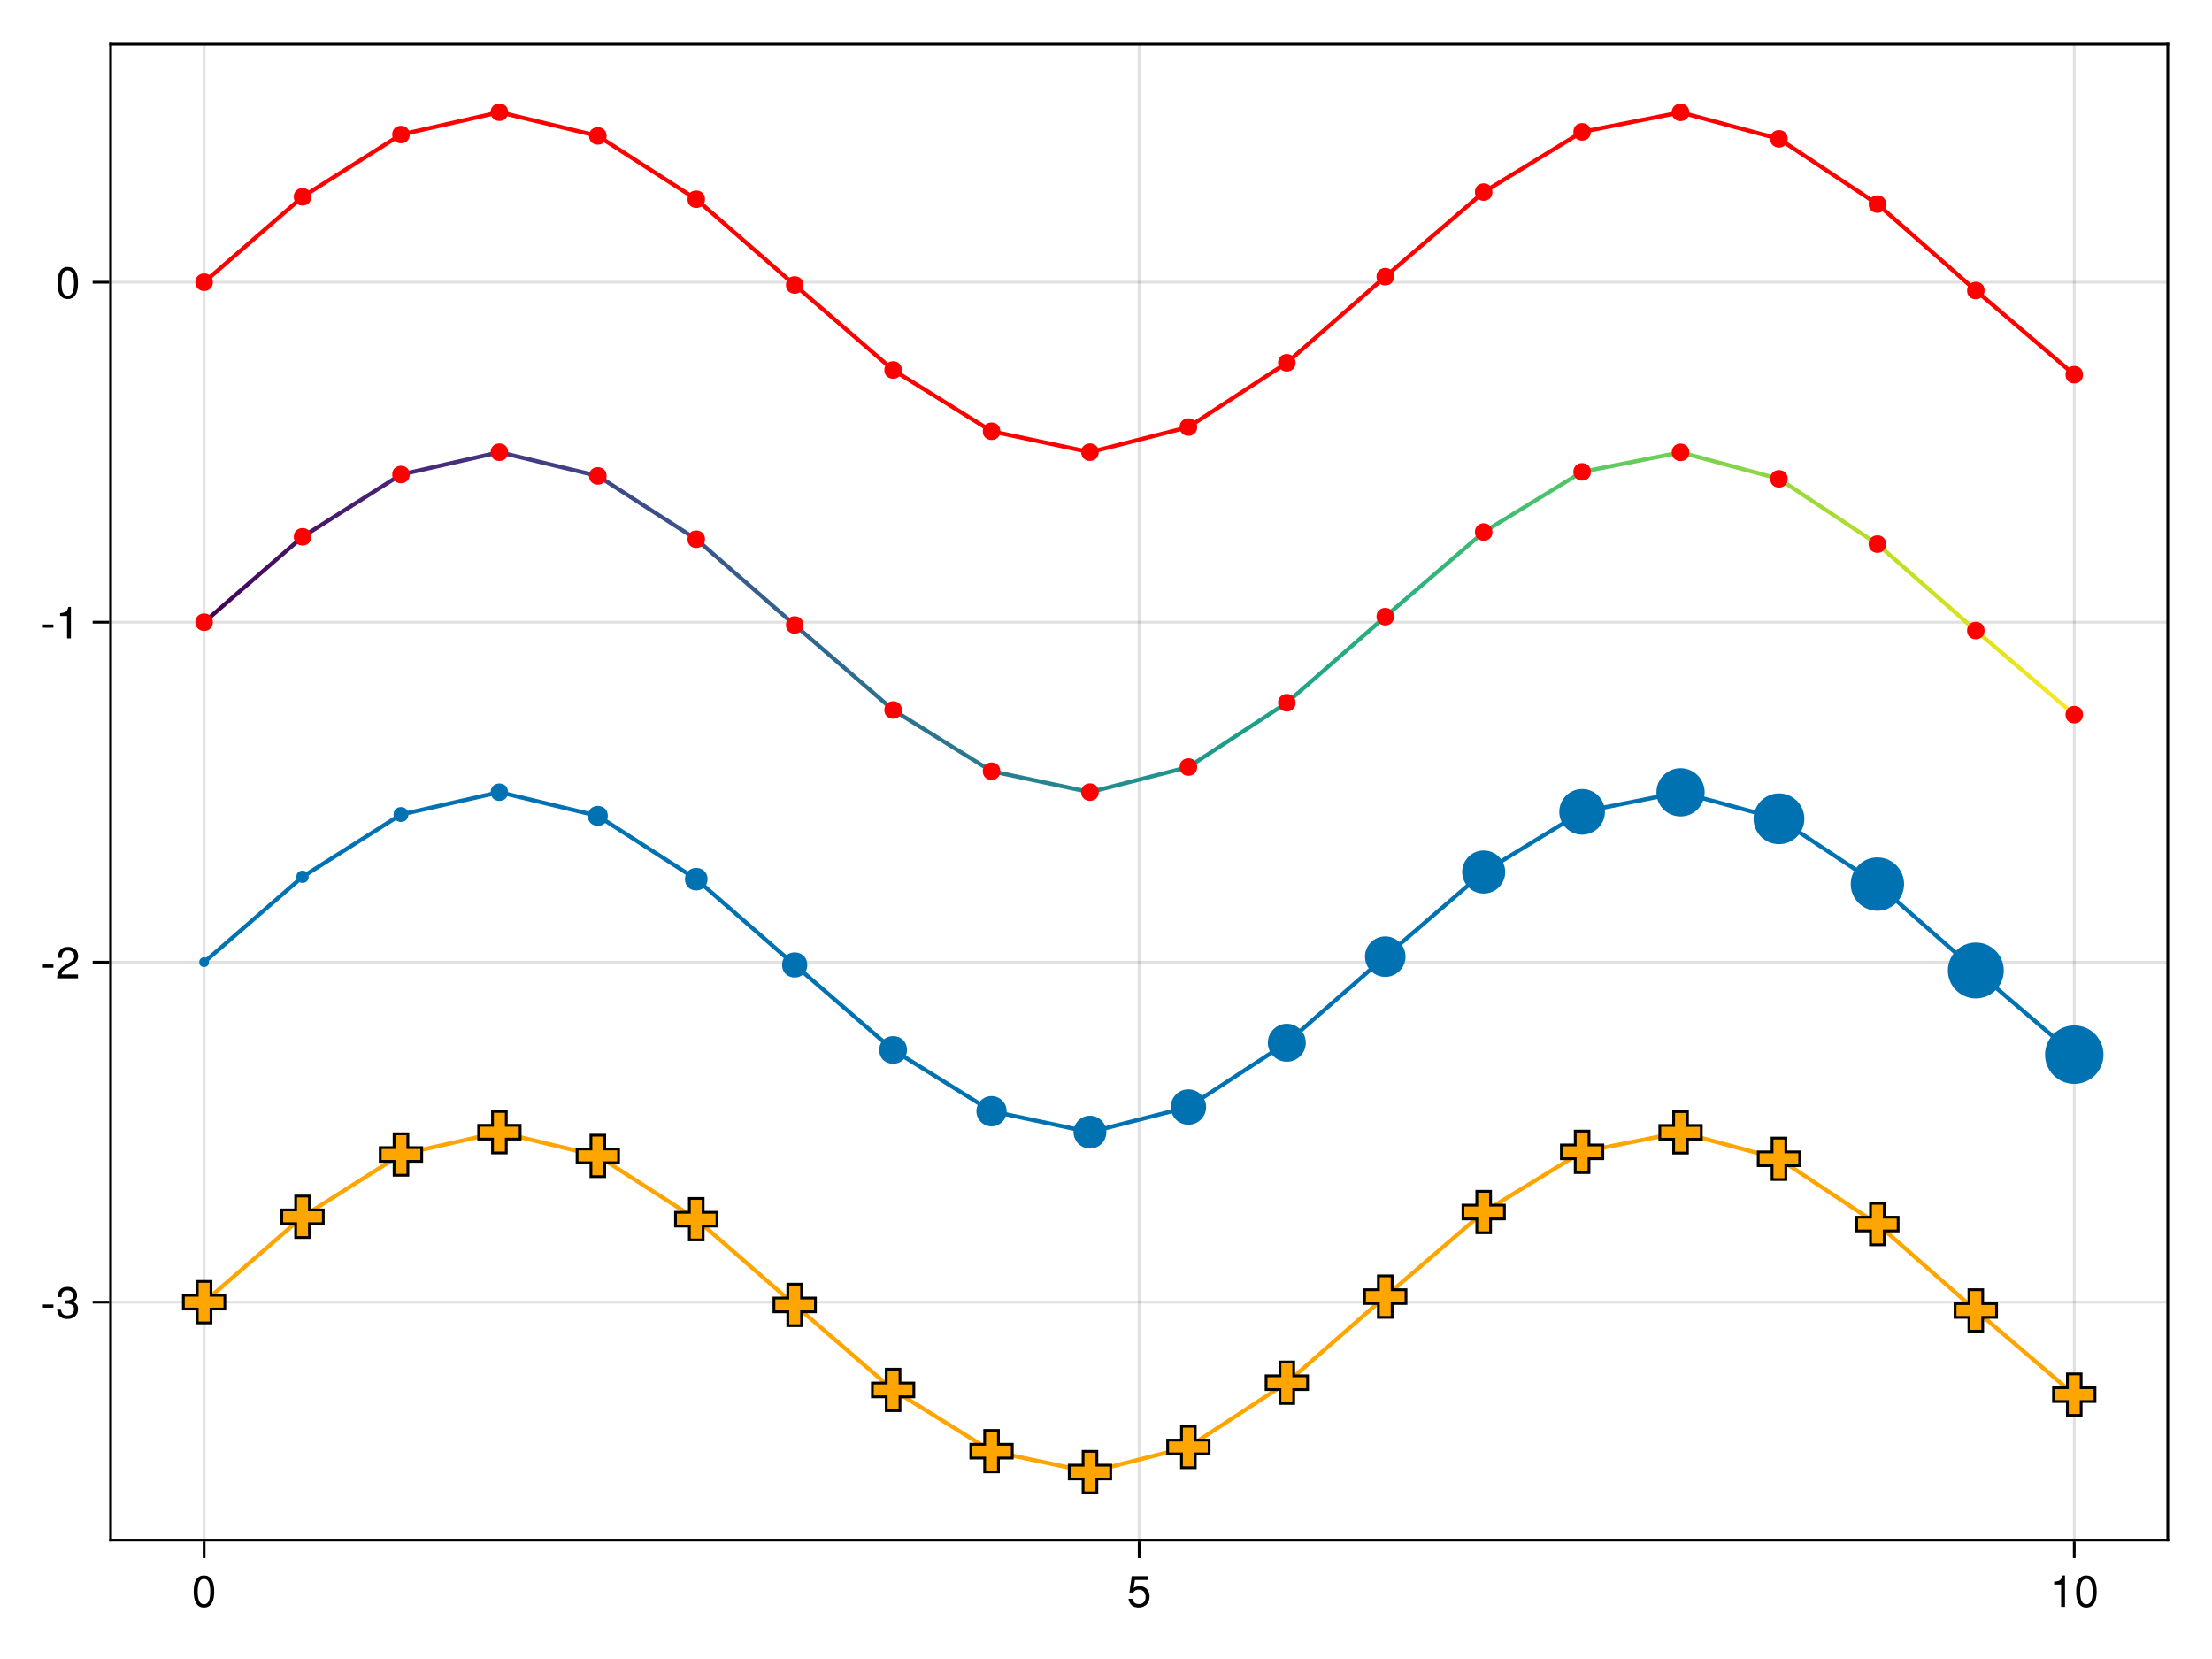 <?xml version="1.0" encoding="UTF-8"?>
<svg xmlns="http://www.w3.org/2000/svg" xmlns:xlink="http://www.w3.org/1999/xlink" width="600pt" height="450pt" viewBox="0 0 600 450" version="1.1">
<defs>
<g>
<symbol overflow="visible" id="glyph0-0-klbh77ak">
<path style="stroke:none;" d="M 0.234 -8.75 C 0.234 -8.75 0.234 0 0.234 0 C 0.234 0 5.641 0 5.641 0 C 5.641 0 5.641 -8.75 5.641 -8.75 C 5.641 -8.75 0.234 -8.75 0.234 -8.75 Z M 0.859 -0.625 C 0.859 -0.625 0.859 -8.125 0.859 -8.125 C 0.859 -8.125 5.016 -8.125 5.016 -8.125 C 5.016 -8.125 5.016 -0.625 5.016 -0.625 C 5.016 -0.625 0.859 -0.625 0.859 -0.625 Z M 0.859 -0.625 "/>
</symbol>
<symbol overflow="visible" id="glyph0-1-klbh77ak">
<path style="stroke:none;" d="M 6.078 -4.094 C 6.078 -1.297 5.094 0.188 3.297 0.188 C 1.469 0.188 0.516 -1.297 0.516 -4.156 C 0.516 -7.016 1.469 -8.516 3.297 -8.516 C 5.141 -8.516 6.078 -7.047 6.078 -4.094 Z M 5 -4.188 C 5 -6.469 4.438 -7.578 3.297 -7.578 C 2.156 -7.578 1.594 -6.484 1.594 -4.156 C 1.594 -1.828 2.156 -0.703 3.281 -0.703 C 4.453 -0.703 5 -1.781 5 -4.188 Z M 5 -4.188 "/>
</symbol>
<symbol overflow="visible" id="glyph1-0-klbh77ak">
<path style="stroke:none;" d="M 0.234 -8.75 C 0.234 -8.75 0.234 0 0.234 0 C 0.234 0 5.641 0 5.641 0 C 5.641 0 5.641 -8.75 5.641 -8.75 C 5.641 -8.75 0.234 -8.75 0.234 -8.75 Z M 0.859 -0.625 C 0.859 -0.625 0.859 -8.125 0.859 -8.125 C 0.859 -8.125 5.016 -8.125 5.016 -8.125 C 5.016 -8.125 5.016 -0.625 5.016 -0.625 C 5.016 -0.625 0.859 -0.625 0.859 -0.625 Z M 0.859 -0.625 "/>
</symbol>
<symbol overflow="visible" id="glyph1-1-klbh77ak">
<path style="stroke:none;" d="M 6.156 -2.812 C 6.156 -1.016 4.953 0.188 3.234 0.188 C 1.734 0.188 0.766 -0.484 0.422 -2.188 C 0.422 -2.188 1.469 -2.188 1.469 -2.188 C 1.734 -1.219 2.297 -0.75 3.219 -0.75 C 4.375 -0.75 5.078 -1.453 5.078 -2.672 C 5.078 -3.938 4.359 -4.672 3.219 -4.672 C 2.562 -4.672 2.141 -4.469 1.656 -3.875 C 1.656 -3.875 0.688 -3.875 0.688 -3.875 C 0.688 -3.875 1.312 -8.328 1.312 -8.328 C 1.312 -8.328 5.719 -8.328 5.719 -8.328 C 5.719 -8.328 5.719 -7.281 5.719 -7.281 C 5.719 -7.281 2.172 -7.281 2.172 -7.281 C 2.172 -7.281 1.844 -5.094 1.844 -5.094 C 2.328 -5.453 2.812 -5.609 3.406 -5.609 C 5.047 -5.609 6.156 -4.5 6.156 -2.812 Z M 6.156 -2.812 "/>
</symbol>
<symbol overflow="visible" id="glyph1-2-klbh77ak">
<path style="stroke:none;" d="M 4.156 0 C 4.156 0 3.109 0 3.109 0 C 3.109 0 3.109 -6.062 3.109 -6.062 C 3.109 -6.062 1.219 -6.062 1.219 -6.062 C 1.219 -6.062 1.219 -6.812 1.219 -6.812 C 2.859 -7.016 3.094 -7.203 3.469 -8.516 C 3.469 -8.516 4.156 -8.516 4.156 -8.516 C 4.156 -8.516 4.156 0 4.156 0 Z M 4.156 0 "/>
</symbol>
<symbol overflow="visible" id="glyph1-3-klbh77ak">
<path style="stroke:none;" d="M 6.078 -4.094 C 6.078 -1.297 5.094 0.188 3.297 0.188 C 1.469 0.188 0.516 -1.297 0.516 -4.156 C 0.516 -7.016 1.469 -8.516 3.297 -8.516 C 5.141 -8.516 6.078 -7.047 6.078 -4.094 Z M 5 -4.188 C 5 -6.469 4.438 -7.578 3.297 -7.578 C 2.156 -7.578 1.594 -6.484 1.594 -4.156 C 1.594 -1.828 2.156 -0.703 3.281 -0.703 C 4.453 -0.703 5 -1.781 5 -4.188 Z M 5 -4.188 "/>
</symbol>
<symbol overflow="visible" id="glyph2-0-klbh77ak">
<path style="stroke:none;" d="M 0.234 -8.75 C 0.234 -8.75 0.234 0 0.234 0 C 0.234 0 5.641 0 5.641 0 C 5.641 0 5.641 -8.75 5.641 -8.75 C 5.641 -8.75 0.234 -8.75 0.234 -8.75 Z M 0.859 -0.625 C 0.859 -0.625 0.859 -8.125 0.859 -8.125 C 0.859 -8.125 5.016 -8.125 5.016 -8.125 C 5.016 -8.125 5.016 -0.625 5.016 -0.625 C 5.016 -0.625 0.859 -0.625 0.859 -0.625 Z M 0.859 -0.625 "/>
</symbol>
<symbol overflow="visible" id="glyph2-1-klbh77ak">
<path style="stroke:none;" d="M 3.406 -2.875 C 3.406 -2.875 0.547 -2.875 0.547 -2.875 C 0.547 -2.875 0.547 -3.75 0.547 -3.75 C 0.547 -3.75 3.406 -3.75 3.406 -3.75 C 3.406 -3.75 3.406 -2.875 3.406 -2.875 Z M 3.406 -2.875 "/>
</symbol>
<symbol overflow="visible" id="glyph3-0-klbh77ak">
<path style="stroke:none;" d="M 0.234 -8.75 C 0.234 -8.75 0.234 0 0.234 0 C 0.234 0 5.641 0 5.641 0 C 5.641 0 5.641 -8.75 5.641 -8.75 C 5.641 -8.75 0.234 -8.75 0.234 -8.75 Z M 0.859 -0.625 C 0.859 -0.625 0.859 -8.125 0.859 -8.125 C 0.859 -8.125 5.016 -8.125 5.016 -8.125 C 5.016 -8.125 5.016 -0.625 5.016 -0.625 C 5.016 -0.625 0.859 -0.625 0.859 -0.625 Z M 0.859 -0.625 "/>
</symbol>
<symbol overflow="visible" id="glyph3-1-klbh77ak">
<path style="stroke:none;" d="M 6.078 -2.469 C 6.078 -0.859 4.938 0.188 3.188 0.188 C 1.453 0.188 0.516 -0.672 0.391 -2.562 C 0.391 -2.562 1.438 -2.562 1.438 -2.562 C 1.516 -1.328 2.078 -0.75 3.234 -0.75 C 4.328 -0.75 4.984 -1.391 4.984 -2.453 C 4.984 -3.406 4.391 -3.953 3.234 -3.953 C 3.234 -3.953 2.656 -3.953 2.656 -3.953 C 2.656 -3.953 2.656 -4.844 2.656 -4.844 C 4.344 -4.844 4.734 -5.219 4.734 -6.125 C 4.734 -7.031 4.172 -7.578 3.234 -7.578 C 2.156 -7.578 1.641 -7.016 1.625 -5.766 C 1.625 -5.766 0.562 -5.766 0.562 -5.766 C 0.594 -7.578 1.516 -8.516 3.234 -8.516 C 4.844 -8.516 5.812 -7.625 5.812 -6.172 C 5.812 -5.312 5.422 -4.766 4.625 -4.453 C 5.656 -4.109 6.078 -3.5 6.078 -2.469 Z M 6.078 -2.469 "/>
</symbol>
<symbol overflow="visible" id="glyph4-0-klbh77ak">
<path style="stroke:none;" d="M 0.234 -8.75 C 0.234 -8.75 0.234 0 0.234 0 C 0.234 0 5.641 0 5.641 0 C 5.641 0 5.641 -8.75 5.641 -8.75 C 5.641 -8.75 0.234 -8.75 0.234 -8.75 Z M 0.859 -0.625 C 0.859 -0.625 0.859 -8.125 0.859 -8.125 C 0.859 -8.125 5.016 -8.125 5.016 -8.125 C 5.016 -8.125 5.016 -0.625 5.016 -0.625 C 5.016 -0.625 0.859 -0.625 0.859 -0.625 Z M 0.859 -0.625 "/>
</symbol>
<symbol overflow="visible" id="glyph4-1-klbh77ak">
<path style="stroke:none;" d="M 3.406 -2.875 C 3.406 -2.875 0.547 -2.875 0.547 -2.875 C 0.547 -2.875 0.547 -3.75 0.547 -3.75 C 0.547 -3.75 3.406 -3.75 3.406 -3.75 C 3.406 -3.75 3.406 -2.875 3.406 -2.875 Z M 3.406 -2.875 "/>
</symbol>
<symbol overflow="visible" id="glyph5-0-klbh77ak">
<path style="stroke:none;" d="M 0.234 -8.75 C 0.234 -8.75 0.234 0 0.234 0 C 0.234 0 5.641 0 5.641 0 C 5.641 0 5.641 -8.75 5.641 -8.75 C 5.641 -8.75 0.234 -8.75 0.234 -8.75 Z M 0.859 -0.625 C 0.859 -0.625 0.859 -8.125 0.859 -8.125 C 0.859 -8.125 5.016 -8.125 5.016 -8.125 C 5.016 -8.125 5.016 -0.625 5.016 -0.625 C 5.016 -0.625 0.859 -0.625 0.859 -0.625 Z M 0.859 -0.625 "/>
</symbol>
<symbol overflow="visible" id="glyph5-1-klbh77ak">
<path style="stroke:none;" d="M 6.125 -6.016 C 6.125 -4.969 5.516 -4.078 4.328 -3.438 C 4.328 -3.438 3.125 -2.797 3.125 -2.797 C 2.094 -2.188 1.703 -1.734 1.594 -1.047 C 1.594 -1.047 6.078 -1.047 6.078 -1.047 C 6.078 -1.047 6.078 0 6.078 0 C 6.078 0 0.406 0 0.406 0 C 0.5 -1.875 1.016 -2.672 2.797 -3.688 C 2.797 -3.688 3.906 -4.312 3.906 -4.312 C 4.656 -4.734 5.047 -5.312 5.047 -5.984 C 5.047 -6.906 4.328 -7.578 3.375 -7.578 C 2.328 -7.578 1.734 -6.984 1.656 -5.562 C 1.656 -5.562 0.594 -5.562 0.594 -5.562 C 0.656 -7.625 1.672 -8.516 3.406 -8.516 C 5.016 -8.516 6.125 -7.453 6.125 -6.016 Z M 6.125 -6.016 "/>
</symbol>
<symbol overflow="visible" id="glyph6-0-klbh77ak">
<path style="stroke:none;" d="M 0.234 -8.75 C 0.234 -8.75 0.234 0 0.234 0 C 0.234 0 5.641 0 5.641 0 C 5.641 0 5.641 -8.75 5.641 -8.75 C 5.641 -8.75 0.234 -8.75 0.234 -8.75 Z M 0.859 -0.625 C 0.859 -0.625 0.859 -8.125 0.859 -8.125 C 0.859 -8.125 5.016 -8.125 5.016 -8.125 C 5.016 -8.125 5.016 -0.625 5.016 -0.625 C 5.016 -0.625 0.859 -0.625 0.859 -0.625 Z M 0.859 -0.625 "/>
</symbol>
<symbol overflow="visible" id="glyph6-1-klbh77ak">
<path style="stroke:none;" d="M 3.406 -2.875 C 3.406 -2.875 0.547 -2.875 0.547 -2.875 C 0.547 -2.875 0.547 -3.75 0.547 -3.75 C 0.547 -3.75 3.406 -3.75 3.406 -3.75 C 3.406 -3.75 3.406 -2.875 3.406 -2.875 Z M 3.406 -2.875 "/>
</symbol>
<symbol overflow="visible" id="glyph7-0-klbh77ak">
<path style="stroke:none;" d="M 0.234 -8.75 C 0.234 -8.75 0.234 0 0.234 0 C 0.234 0 5.641 0 5.641 0 C 5.641 0 5.641 -8.75 5.641 -8.75 C 5.641 -8.75 0.234 -8.75 0.234 -8.75 Z M 0.859 -0.625 C 0.859 -0.625 0.859 -8.125 0.859 -8.125 C 0.859 -8.125 5.016 -8.125 5.016 -8.125 C 5.016 -8.125 5.016 -0.625 5.016 -0.625 C 5.016 -0.625 0.859 -0.625 0.859 -0.625 Z M 0.859 -0.625 "/>
</symbol>
<symbol overflow="visible" id="glyph7-1-klbh77ak">
<path style="stroke:none;" d="M 4.156 0 C 4.156 0 3.109 0 3.109 0 C 3.109 0 3.109 -6.062 3.109 -6.062 C 3.109 -6.062 1.219 -6.062 1.219 -6.062 C 1.219 -6.062 1.219 -6.812 1.219 -6.812 C 2.859 -7.016 3.094 -7.203 3.469 -8.516 C 3.469 -8.516 4.156 -8.516 4.156 -8.516 C 4.156 -8.516 4.156 0 4.156 0 Z M 4.156 0 "/>
</symbol>
<symbol overflow="visible" id="glyph7-2-klbh77ak">
<path style="stroke:none;" d="M 6.078 -4.094 C 6.078 -1.297 5.094 0.188 3.297 0.188 C 1.469 0.188 0.516 -1.297 0.516 -4.156 C 0.516 -7.016 1.469 -8.516 3.297 -8.516 C 5.141 -8.516 6.078 -7.047 6.078 -4.094 Z M 5 -4.188 C 5 -6.469 4.438 -7.578 3.297 -7.578 C 2.156 -7.578 1.594 -6.484 1.594 -4.156 C 1.594 -1.828 2.156 -0.703 3.281 -0.703 C 4.453 -0.703 5 -1.781 5 -4.188 Z M 5 -4.188 "/>
</symbol>
</g>
<linearGradient id="linear0-klbh77ak" gradientUnits="userSpaceOnUse" x1="33.818" y1="209.028" x2="69.416" y2="178.144" gradientTransform="matrix(1,0,0,1,40,16)">
<stop offset="0" style="stop-color:rgb(26.7%,0.487%,32.941%);stop-opacity:1;"/>
<stop offset="1" style="stop-color:rgb(28.113%,8.119%,40.447%);stop-opacity:1;"/>
</linearGradient>
<linearGradient id="linear1-klbh77ak" gradientUnits="userSpaceOnUse" x1="69.416" y1="178.144" x2="105.014" y2="155.619" gradientTransform="matrix(1,0,0,1,40,16)">
<stop offset="0" style="stop-color:rgb(28.113%,8.119%,40.447%);stop-opacity:1;"/>
<stop offset="1" style="stop-color:rgb(28.195%,15.01%,46.479%);stop-opacity:1;"/>
</linearGradient>
<linearGradient id="linear2-klbh77ak" gradientUnits="userSpaceOnUse" x1="105.014" y1="155.619" x2="140.612" y2="147.551" gradientTransform="matrix(1,0,0,1,40,16)">
<stop offset="0" style="stop-color:rgb(28.195%,15.01%,46.479%);stop-opacity:1;"/>
<stop offset="1" style="stop-color:rgb(27.026%,21.532%,50.772%);stop-opacity:1;"/>
</linearGradient>
<linearGradient id="linear3-klbh77ak" gradientUnits="userSpaceOnUse" x1="140.612" y1="147.551" x2="176.211" y2="156.122" gradientTransform="matrix(1,0,0,1,40,16)">
<stop offset="0" style="stop-color:rgb(27.026%,21.532%,50.772%);stop-opacity:1;"/>
<stop offset="1" style="stop-color:rgb(24.92%,27.736%,53.41%);stop-opacity:1;"/>
</linearGradient>
<linearGradient id="linear4-klbh77ak" gradientUnits="userSpaceOnUse" x1="176.211" y1="156.122" x2="211.809" y2="179.015" gradientTransform="matrix(1,0,0,1,40,16)">
<stop offset="0" style="stop-color:rgb(24.92%,27.736%,53.41%);stop-opacity:1;"/>
<stop offset="1" style="stop-color:rgb(22.372%,33.543%,54.813%);stop-opacity:1;"/>
</linearGradient>
<linearGradient id="linear5-klbh77ak" gradientUnits="userSpaceOnUse" x1="211.809" y1="179.015" x2="247.407" y2="210.031" gradientTransform="matrix(1,0,0,1,40,16)">
<stop offset="0" style="stop-color:rgb(22.372%,33.543%,54.813%);stop-opacity:1;"/>
<stop offset="1" style="stop-color:rgb(19.849%,38.967%,55.481%);stop-opacity:1;"/>
</linearGradient>
<linearGradient id="linear6-klbh77ak" gradientUnits="userSpaceOnUse" x1="247.407" y1="210.031" x2="283.005" y2="240.775" gradientTransform="matrix(1,0,0,1,40,16)">
<stop offset="0" style="stop-color:rgb(19.849%,38.967%,55.481%);stop-opacity:1;"/>
<stop offset="1" style="stop-color:rgb(17.592%,44.109%,55.768%);stop-opacity:1;"/>
</linearGradient>
<linearGradient id="linear7-klbh77ak" gradientUnits="userSpaceOnUse" x1="283.005" y1="240.775" x2="318.603" y2="262.927" gradientTransform="matrix(1,0,0,1,40,16)">
<stop offset="0" style="stop-color:rgb(17.592%,44.109%,55.768%);stop-opacity:1;"/>
<stop offset="1" style="stop-color:rgb(15.573%,49.098%,55.79%);stop-opacity:1;"/>
</linearGradient>
<linearGradient id="linear8-klbh77ak" gradientUnits="userSpaceOnUse" x1="318.603" y1="262.927" x2="354.201" y2="270.49" gradientTransform="matrix(1,0,0,1,40,16)">
<stop offset="0" style="stop-color:rgb(15.573%,49.098%,55.79%);stop-opacity:1;"/>
<stop offset="1" style="stop-color:rgb(13.669%,54.04%,55.457%);stop-opacity:1;"/>
</linearGradient>
<linearGradient id="linear9-klbh77ak" gradientUnits="userSpaceOnUse" x1="354.201" y1="270.49" x2="389.799" y2="261.417" gradientTransform="matrix(1,0,0,1,40,16)">
<stop offset="0" style="stop-color:rgb(13.669%,54.04%,55.457%);stop-opacity:1;"/>
<stop offset="1" style="stop-color:rgb(12.169%,58.983%,54.542%);stop-opacity:1;"/>
</linearGradient>
<linearGradient id="linear1-klbh77ak0" gradientUnits="userSpaceOnUse" x1="389.799" y1="261.417" x2="425.397" y2="238.163" gradientTransform="matrix(1,0,0,1,40,16)">
<stop offset="0" style="stop-color:rgb(12.169%,58.983%,54.542%);stop-opacity:1;"/>
<stop offset="1" style="stop-color:rgb(12.429%,63.912%,52.769%);stop-opacity:1;"/>
</linearGradient>
<linearGradient id="linear1-klbh77ak1" gradientUnits="userSpaceOnUse" x1="425.397" y1="238.163" x2="460.995" y2="207.024" gradientTransform="matrix(1,0,0,1,40,16)">
<stop offset="0" style="stop-color:rgb(12.429%,63.912%,52.769%);stop-opacity:1;"/>
<stop offset="1" style="stop-color:rgb(16.225%,68.75%,49.899%);stop-opacity:1;"/>
</linearGradient>
<linearGradient id="linear1-klbh77ak2" gradientUnits="userSpaceOnUse" x1="460.995" y1="207.024" x2="496.593" y2="176.427" gradientTransform="matrix(1,0,0,1,40,16)">
<stop offset="0" style="stop-color:rgb(16.225%,68.75%,49.899%);stop-opacity:1;"/>
<stop offset="1" style="stop-color:rgb(23.592%,73.383%,45.758%);stop-opacity:1;"/>
</linearGradient>
<linearGradient id="linear1-klbh77ak3" gradientUnits="userSpaceOnUse" x1="496.593" y1="176.427" x2="532.191" y2="154.655" gradientTransform="matrix(1,0,0,1,40,16)">
<stop offset="0" style="stop-color:rgb(23.592%,73.383%,45.758%);stop-opacity:1;"/>
<stop offset="1" style="stop-color:rgb(33.503%,77.67%,40.253%);stop-opacity:1;"/>
</linearGradient>
<linearGradient id="linear1-klbh77ak4" gradientUnits="userSpaceOnUse" x1="532.191" y1="154.655" x2="567.789" y2="147.6" gradientTransform="matrix(1,0,0,1,40,16)">
<stop offset="0" style="stop-color:rgb(33.503%,77.67%,40.253%);stop-opacity:1;"/>
<stop offset="1" style="stop-color:rgb(45.231%,81.459%,33.36%);stop-opacity:1;"/>
</linearGradient>
<linearGradient id="linear1-klbh77ak5" gradientUnits="userSpaceOnUse" x1="567.789" y1="147.6" x2="603.388" y2="157.171" gradientTransform="matrix(1,0,0,1,40,16)">
<stop offset="0" style="stop-color:rgb(45.231%,81.459%,33.36%);stop-opacity:1;"/>
<stop offset="1" style="stop-color:rgb(58.302%,84.611%,25.161%);stop-opacity:1;"/>
</linearGradient>
<linearGradient id="linear1-klbh77ak6" gradientUnits="userSpaceOnUse" x1="603.388" y1="157.171" x2="638.986" y2="180.78" gradientTransform="matrix(1,0,0,1,40,16)">
<stop offset="0" style="stop-color:rgb(58.302%,84.611%,25.161%);stop-opacity:1;"/>
<stop offset="1" style="stop-color:rgb(72.205%,87.06%,16.156%);stop-opacity:1;"/>
</linearGradient>
<linearGradient id="linear1-klbh77ak7" gradientUnits="userSpaceOnUse" x1="638.986" y1="180.78" x2="674.584" y2="212.034" gradientTransform="matrix(1,0,0,1,40,16)">
<stop offset="0" style="stop-color:rgb(72.205%,87.06%,16.156%);stop-opacity:1;"/>
<stop offset="1" style="stop-color:rgb(86.172%,88.933%,9.658%);stop-opacity:1;"/>
</linearGradient>
<linearGradient id="linear1-klbh77ak8" gradientUnits="userSpaceOnUse" x1="674.584" y1="212.034" x2="710.182" y2="242.475" gradientTransform="matrix(1,0,0,1,40,16)">
<stop offset="0" style="stop-color:rgb(86.172%,88.933%,9.658%);stop-opacity:1;"/>
<stop offset="1" style="stop-color:rgb(99.325%,90.616%,14.394%);stop-opacity:1;"/>
</linearGradient>
</defs>
<g id="surface1-klbh77ak">
<rect x="0" y="0" width="600" height="450" style="fill:rgb(100%,100%,100%);fill-opacity:1;stroke:none;"/>
<path style=" stroke:none;fill-rule:nonzero;fill:rgb(100%,100%,100%);fill-opacity:1;" d="M 30 417.75 L 588 417.75 L 588 12 L 30 12 Z M 30 417.75 "/>
<path style="fill:none;stroke-width:1;stroke-linecap:butt;stroke-linejoin:miter;stroke:rgb(0%,0%,0%);stroke-opacity:0.12;stroke-miterlimit:2;" d="M 73.818 557 L 73.818 16 " transform="matrix(0.75,0,0,0.75,0,0)"/>
<path style="fill:none;stroke-width:1;stroke-linecap:butt;stroke-linejoin:miter;stroke:rgb(0%,0%,0%);stroke-opacity:0.12;stroke-miterlimit:2;" d="M 412 557 L 412 16 " transform="matrix(0.75,0,0,0.75,0,0)"/>
<path style="fill:none;stroke-width:1;stroke-linecap:butt;stroke-linejoin:miter;stroke:rgb(0%,0%,0%);stroke-opacity:0.12;stroke-miterlimit:2;" d="M 750.182 557 L 750.182 16 " transform="matrix(0.75,0,0,0.75,0,0)"/>
<path style="fill:none;stroke-width:1;stroke-linecap:butt;stroke-linejoin:miter;stroke:rgb(0%,0%,0%);stroke-opacity:0.12;stroke-miterlimit:2;" d="M 40 470.948 L 784 470.948 " transform="matrix(0.75,0,0,0.75,0,0)"/>
<path style="fill:none;stroke-width:1;stroke-linecap:butt;stroke-linejoin:miter;stroke:rgb(0%,0%,0%);stroke-opacity:0.12;stroke-miterlimit:2;" d="M 40 347.99 L 784 347.99 " transform="matrix(0.75,0,0,0.75,0,0)"/>
<path style="fill:none;stroke-width:1;stroke-linecap:butt;stroke-linejoin:miter;stroke:rgb(0%,0%,0%);stroke-opacity:0.12;stroke-miterlimit:2;" d="M 40 225.026 L 784 225.026 " transform="matrix(0.75,0,0,0.75,0,0)"/>
<path style="fill:none;stroke-width:1;stroke-linecap:butt;stroke-linejoin:miter;stroke:rgb(0%,0%,0%);stroke-opacity:0.12;stroke-miterlimit:2;" d="M 40 102.068 L 784 102.068 " transform="matrix(0.75,0,0,0.75,0,0)"/>
<g style="fill:rgb(0%,0%,0%);fill-opacity:1;">
  <use xlink:href="#glyph0-1-klbh77ak" x="52.028" y="435.864"/>
</g>
<g style="fill:rgb(0%,0%,0%);fill-opacity:1;">
  <use xlink:href="#glyph1-1-klbh77ak" x="305.664" y="435.864"/>
</g>
<g style="fill:rgb(0%,0%,0%);fill-opacity:1;">
  <use xlink:href="#glyph1-2-klbh77ak" x="555.964" y="435.864"/>
</g>
<g style="fill:rgb(0%,0%,0%);fill-opacity:1;">
  <use xlink:href="#glyph1-3-klbh77ak" x="562.636" y="435.864"/>
</g>
<g style="fill:rgb(0%,0%,0%);fill-opacity:1;">
  <use xlink:href="#glyph2-1-klbh77ak" x="11.082" y="357.585"/>
</g>
<g style="fill:rgb(0%,0%,0%);fill-opacity:1;">
  <use xlink:href="#glyph3-1-klbh77ak" x="15.078" y="357.585"/>
</g>
<g style="fill:rgb(0%,0%,0%);fill-opacity:1;">
  <use xlink:href="#glyph4-1-klbh77ak" x="11.082" y="265.365"/>
</g>
<g style="fill:rgb(0%,0%,0%);fill-opacity:1;">
  <use xlink:href="#glyph5-1-klbh77ak" x="15.078" y="265.365"/>
</g>
<g style="fill:rgb(0%,0%,0%);fill-opacity:1;">
  <use xlink:href="#glyph6-1-klbh77ak" x="11.082" y="173.145"/>
</g>
<g style="fill:rgb(0%,0%,0%);fill-opacity:1;">
  <use xlink:href="#glyph7-1-klbh77ak" x="15.078" y="173.145"/>
</g>
<g style="fill:rgb(0%,0%,0%);fill-opacity:1;">
  <use xlink:href="#glyph7-2-klbh77ak" x="15.078" y="80.926"/>
</g>
<path style="fill:none;stroke-width:1.5;stroke-linecap:butt;stroke-linejoin:miter;stroke:rgb(100%,0%,0%);stroke-opacity:1;stroke-miterlimit:2;" d="M 73.818 102.068 L 109.417 71.182 L 145.016 48.661 L 180.615 40.589 L 216.208 49.161 L 251.807 72.057 L 287.406 103.073 L 323.005 133.818 L 358.604 155.969 L 394.203 163.531 L 429.797 154.458 L 465.396 131.203 L 500.995 100.062 L 536.594 69.469 L 572.193 47.693 L 607.792 40.641 L 643.385 50.214 L 678.984 73.818 L 714.583 105.073 L 750.182 135.516 " transform="matrix(0.75,0,0,0.75,0,0)"/>
<path style=" stroke:none;fill-rule:nonzero;fill:rgb(100%,0%,0%);fill-opacity:1;" d="M 57.742 76.551 C 57.742 73.379 52.984 73.379 52.984 76.551 C 52.984 79.723 57.742 79.723 57.742 76.551 Z M 57.742 76.551 "/>
<path style=" stroke:none;fill-rule:nonzero;fill:rgb(100%,0%,0%);fill-opacity:1;" d="M 84.441 53.387 C 84.441 50.215 79.684 50.215 79.684 53.387 C 79.684 56.562 84.441 56.562 84.441 53.387 Z M 84.441 53.387 "/>
<path style=" stroke:none;fill-rule:nonzero;fill:rgb(100%,0%,0%);fill-opacity:1;" d="M 111.141 36.496 C 111.141 33.32 106.383 33.32 106.383 36.496 C 106.383 39.668 111.141 39.668 111.141 36.496 Z M 111.141 36.496 "/>
<path style=" stroke:none;fill-rule:nonzero;fill:rgb(100%,0%,0%);fill-opacity:1;" d="M 137.84 30.441 C 137.84 27.27 133.078 27.27 133.078 30.441 C 133.078 33.617 137.84 33.617 137.84 30.441 Z M 137.84 30.441 "/>
<path style=" stroke:none;fill-rule:nonzero;fill:rgb(100%,0%,0%);fill-opacity:1;" d="M 164.539 36.871 C 164.539 33.699 159.777 33.699 159.777 36.871 C 159.777 40.043 164.539 40.043 164.539 36.871 Z M 164.539 36.871 "/>
<path style=" stroke:none;fill-rule:nonzero;fill:rgb(100%,0%,0%);fill-opacity:1;" d="M 191.234 54.043 C 191.234 50.867 186.477 50.867 186.477 54.043 C 186.477 57.215 191.234 57.215 191.234 54.043 Z M 191.234 54.043 "/>
<path style=" stroke:none;fill-rule:nonzero;fill:rgb(100%,0%,0%);fill-opacity:1;" d="M 217.934 77.305 C 217.934 74.129 213.176 74.129 213.176 77.305 C 213.176 80.477 217.934 80.477 217.934 77.305 Z M 217.934 77.305 "/>
<path style=" stroke:none;fill-rule:nonzero;fill:rgb(100%,0%,0%);fill-opacity:1;" d="M 244.633 100.363 C 244.633 97.188 239.875 97.188 239.875 100.363 C 239.875 103.535 244.633 103.535 244.633 100.363 Z M 244.633 100.363 "/>
<path style=" stroke:none;fill-rule:nonzero;fill:rgb(100%,0%,0%);fill-opacity:1;" d="M 271.332 116.977 C 271.332 113.805 266.574 113.805 266.574 116.977 C 266.574 120.148 271.332 120.148 271.332 116.977 Z M 271.332 116.977 "/>
<path style=" stroke:none;fill-rule:nonzero;fill:rgb(100%,0%,0%);fill-opacity:1;" d="M 298.031 122.648 C 298.031 119.477 293.27 119.477 293.27 122.648 C 293.27 125.82 298.031 125.82 298.031 122.648 Z M 298.031 122.648 "/>
<path style=" stroke:none;fill-rule:nonzero;fill:rgb(100%,0%,0%);fill-opacity:1;" d="M 324.73 115.844 C 324.73 112.672 319.969 112.672 319.969 115.844 C 319.969 119.016 324.73 119.016 324.73 115.844 Z M 324.73 115.844 "/>
<path style=" stroke:none;fill-rule:nonzero;fill:rgb(100%,0%,0%);fill-opacity:1;" d="M 351.426 98.402 C 351.426 95.23 346.668 95.23 346.668 98.402 C 346.668 101.574 351.426 101.574 351.426 98.402 Z M 351.426 98.402 "/>
<path style=" stroke:none;fill-rule:nonzero;fill:rgb(100%,0%,0%);fill-opacity:1;" d="M 378.125 75.047 C 378.125 71.875 373.367 71.875 373.367 75.047 C 373.367 78.223 378.125 78.223 378.125 75.047 Z M 378.125 75.047 "/>
<path style=" stroke:none;fill-rule:nonzero;fill:rgb(100%,0%,0%);fill-opacity:1;" d="M 404.824 52.102 C 404.824 48.93 400.066 48.93 400.066 52.102 C 400.066 55.273 404.824 55.273 404.824 52.102 Z M 404.824 52.102 "/>
<path style=" stroke:none;fill-rule:nonzero;fill:rgb(100%,0%,0%);fill-opacity:1;" d="M 431.523 35.77 C 431.523 32.598 426.766 32.598 426.766 35.77 C 426.766 38.945 431.523 38.945 431.523 35.77 Z M 431.523 35.77 "/>
<path style=" stroke:none;fill-rule:nonzero;fill:rgb(100%,0%,0%);fill-opacity:1;" d="M 458.223 30.48 C 458.223 27.309 453.461 27.309 453.461 30.48 C 453.461 33.652 458.223 33.652 458.223 30.48 Z M 458.223 30.48 "/>
<path style=" stroke:none;fill-rule:nonzero;fill:rgb(100%,0%,0%);fill-opacity:1;" d="M 484.922 37.66 C 484.922 34.488 480.16 34.488 480.16 37.66 C 480.16 40.832 484.922 40.832 484.922 37.66 Z M 484.922 37.66 "/>
<path style=" stroke:none;fill-rule:nonzero;fill:rgb(100%,0%,0%);fill-opacity:1;" d="M 511.617 55.363 C 511.617 52.191 506.859 52.191 506.859 55.363 C 506.859 58.539 511.617 58.539 511.617 55.363 Z M 511.617 55.363 "/>
<path style=" stroke:none;fill-rule:nonzero;fill:rgb(100%,0%,0%);fill-opacity:1;" d="M 538.316 78.805 C 538.316 75.633 533.559 75.633 533.559 78.805 C 533.559 81.977 538.316 81.977 538.316 78.805 Z M 538.316 78.805 "/>
<path style=" stroke:none;fill-rule:nonzero;fill:rgb(100%,0%,0%);fill-opacity:1;" d="M 565.016 101.637 C 565.016 98.465 560.258 98.465 560.258 101.637 C 560.258 104.809 565.016 104.809 565.016 101.637 Z M 565.016 101.637 "/>
<path style="fill:none;stroke-width:1.5;stroke-linecap:round;stroke-linejoin:miter;stroke:url(#linear0-klbh77ak);stroke-miterlimit:2;" d="M 73.818 225.026 L 109.417 194.146 " transform="matrix(0.75,0,0,0.75,0,0)"/>
<path style="fill:none;stroke-width:1.5;stroke-linecap:round;stroke-linejoin:miter;stroke:url(#linear1-klbh77ak);stroke-miterlimit:2;" d="M 109.417 194.146 L 145.016 171.62 " transform="matrix(0.75,0,0,0.75,0,0)"/>
<path style="fill:none;stroke-width:1.5;stroke-linecap:round;stroke-linejoin:miter;stroke:url(#linear2-klbh77ak);stroke-miterlimit:2;" d="M 145.016 171.62 L 180.615 163.552 " transform="matrix(0.75,0,0,0.75,0,0)"/>
<path style="fill:none;stroke-width:1.5;stroke-linecap:round;stroke-linejoin:miter;stroke:url(#linear3-klbh77ak);stroke-miterlimit:2;" d="M 180.615 163.552 L 216.208 172.125 " transform="matrix(0.75,0,0,0.75,0,0)"/>
<path style="fill:none;stroke-width:1.5;stroke-linecap:round;stroke-linejoin:miter;stroke:url(#linear4-klbh77ak);stroke-miterlimit:2;" d="M 216.208 172.125 L 251.807 195.016 " transform="matrix(0.75,0,0,0.75,0,0)"/>
<path style="fill:none;stroke-width:1.5;stroke-linecap:round;stroke-linejoin:miter;stroke:url(#linear5-klbh77ak);stroke-miterlimit:2;" d="M 251.807 195.016 L 287.406 226.031 " transform="matrix(0.75,0,0,0.75,0,0)"/>
<path style="fill:none;stroke-width:1.5;stroke-linecap:round;stroke-linejoin:miter;stroke:url(#linear6-klbh77ak);stroke-miterlimit:2;" d="M 287.406 226.031 L 323.005 256.776 " transform="matrix(0.75,0,0,0.75,0,0)"/>
<path style="fill:none;stroke-width:1.5;stroke-linecap:round;stroke-linejoin:miter;stroke:url(#linear7-klbh77ak);stroke-miterlimit:2;" d="M 323.005 256.776 L 358.604 278.927 " transform="matrix(0.75,0,0,0.75,0,0)"/>
<path style="fill:none;stroke-width:1.5;stroke-linecap:round;stroke-linejoin:miter;stroke:url(#linear8-klbh77ak);stroke-miterlimit:2;" d="M 358.604 278.927 L 394.203 286.49 " transform="matrix(0.75,0,0,0.75,0,0)"/>
<path style="fill:none;stroke-width:1.5;stroke-linecap:round;stroke-linejoin:miter;stroke:url(#linear9-klbh77ak);stroke-miterlimit:2;" d="M 394.203 286.49 L 429.797 277.417 " transform="matrix(0.75,0,0,0.75,0,0)"/>
<path style="fill:none;stroke-width:1.5;stroke-linecap:round;stroke-linejoin:miter;stroke:url(#linear1-klbh77ak0);stroke-miterlimit:2;" d="M 429.797 277.417 L 465.396 254.161 " transform="matrix(0.75,0,0,0.75,0,0)"/>
<path style="fill:none;stroke-width:1.5;stroke-linecap:round;stroke-linejoin:miter;stroke:url(#linear1-klbh77ak1);stroke-miterlimit:2;" d="M 465.396 254.161 L 500.995 223.026 " transform="matrix(0.75,0,0,0.75,0,0)"/>
<path style="fill:none;stroke-width:1.5;stroke-linecap:round;stroke-linejoin:miter;stroke:url(#linear1-klbh77ak2);stroke-miterlimit:2;" d="M 500.995 223.026 L 536.594 192.427 " transform="matrix(0.75,0,0,0.75,0,0)"/>
<path style="fill:none;stroke-width:1.5;stroke-linecap:round;stroke-linejoin:miter;stroke:url(#linear1-klbh77ak3);stroke-miterlimit:2;" d="M 536.594 192.427 L 572.193 170.656 " transform="matrix(0.75,0,0,0.75,0,0)"/>
<path style="fill:none;stroke-width:1.5;stroke-linecap:round;stroke-linejoin:miter;stroke:url(#linear1-klbh77ak4);stroke-miterlimit:2;" d="M 572.193 170.656 L 607.792 163.599 " transform="matrix(0.75,0,0,0.75,0,0)"/>
<path style="fill:none;stroke-width:1.5;stroke-linecap:round;stroke-linejoin:miter;stroke:url(#linear1-klbh77ak5);stroke-miterlimit:2;" d="M 607.792 163.599 L 643.385 173.172 " transform="matrix(0.75,0,0,0.75,0,0)"/>
<path style="fill:none;stroke-width:1.5;stroke-linecap:round;stroke-linejoin:miter;stroke:url(#linear1-klbh77ak6);stroke-miterlimit:2;" d="M 643.385 173.172 L 678.984 196.781 " transform="matrix(0.75,0,0,0.75,0,0)"/>
<path style="fill:none;stroke-width:1.5;stroke-linecap:round;stroke-linejoin:miter;stroke:url(#linear1-klbh77ak7);stroke-miterlimit:2;" d="M 678.984 196.781 L 714.583 228.036 " transform="matrix(0.75,0,0,0.75,0,0)"/>
<path style="fill:none;stroke-width:1.5;stroke-linecap:round;stroke-linejoin:miter;stroke:url(#linear1-klbh77ak8);stroke-miterlimit:2;" d="M 714.583 228.036 L 750.182 258.474 " transform="matrix(0.75,0,0,0.75,0,0)"/>
<path style=" stroke:none;fill-rule:nonzero;fill:rgb(100%,0%,0%);fill-opacity:1;" d="M 57.742 168.77 C 57.742 165.598 52.984 165.598 52.984 168.77 C 52.984 171.945 57.742 171.945 57.742 168.77 Z M 57.742 168.77 "/>
<path style=" stroke:none;fill-rule:nonzero;fill:rgb(100%,0%,0%);fill-opacity:1;" d="M 84.441 145.609 C 84.441 142.434 79.684 142.434 79.684 145.609 C 79.684 148.781 84.441 148.781 84.441 145.609 Z M 84.441 145.609 "/>
<path style=" stroke:none;fill-rule:nonzero;fill:rgb(100%,0%,0%);fill-opacity:1;" d="M 111.141 128.715 C 111.141 125.543 106.383 125.543 106.383 128.715 C 106.383 131.887 111.141 131.887 111.141 128.715 Z M 111.141 128.715 "/>
<path style=" stroke:none;fill-rule:nonzero;fill:rgb(100%,0%,0%);fill-opacity:1;" d="M 137.84 122.664 C 137.84 119.492 133.078 119.492 133.078 122.664 C 133.078 125.836 137.84 125.836 137.84 122.664 Z M 137.84 122.664 "/>
<path style=" stroke:none;fill-rule:nonzero;fill:rgb(100%,0%,0%);fill-opacity:1;" d="M 164.539 129.094 C 164.539 125.918 159.777 125.918 159.777 129.094 C 159.777 132.266 164.539 132.266 164.539 129.094 Z M 164.539 129.094 "/>
<path style=" stroke:none;fill-rule:nonzero;fill:rgb(100%,0%,0%);fill-opacity:1;" d="M 191.234 146.262 C 191.234 143.09 186.477 143.09 186.477 146.262 C 186.477 149.434 191.234 149.434 191.234 146.262 Z M 191.234 146.262 "/>
<path style=" stroke:none;fill-rule:nonzero;fill:rgb(100%,0%,0%);fill-opacity:1;" d="M 217.934 169.523 C 217.934 166.352 213.176 166.352 213.176 169.523 C 213.176 172.695 217.934 172.695 217.934 169.523 Z M 217.934 169.523 "/>
<path style=" stroke:none;fill-rule:nonzero;fill:rgb(100%,0%,0%);fill-opacity:1;" d="M 244.633 192.582 C 244.633 189.41 239.875 189.41 239.875 192.582 C 239.875 195.754 244.633 195.754 244.633 192.582 Z M 244.633 192.582 "/>
<path style=" stroke:none;fill-rule:nonzero;fill:rgb(100%,0%,0%);fill-opacity:1;" d="M 271.332 209.195 C 271.332 206.023 266.574 206.023 266.574 209.195 C 266.574 212.367 271.332 212.367 271.332 209.195 Z M 271.332 209.195 "/>
<path style=" stroke:none;fill-rule:nonzero;fill:rgb(100%,0%,0%);fill-opacity:1;" d="M 298.031 214.867 C 298.031 211.695 293.27 211.695 293.27 214.867 C 293.27 218.039 298.031 218.039 298.031 214.867 Z M 298.031 214.867 "/>
<path style=" stroke:none;fill-rule:nonzero;fill:rgb(100%,0%,0%);fill-opacity:1;" d="M 324.73 208.062 C 324.73 204.891 319.969 204.891 319.969 208.062 C 319.969 211.234 324.73 211.234 324.73 208.062 Z M 324.73 208.062 "/>
<path style=" stroke:none;fill-rule:nonzero;fill:rgb(100%,0%,0%);fill-opacity:1;" d="M 351.426 190.621 C 351.426 187.449 346.668 187.449 346.668 190.621 C 346.668 193.797 351.426 193.797 351.426 190.621 Z M 351.426 190.621 "/>
<path style=" stroke:none;fill-rule:nonzero;fill:rgb(100%,0%,0%);fill-opacity:1;" d="M 378.125 167.27 C 378.125 164.094 373.367 164.094 373.367 167.27 C 373.367 170.441 378.125 170.441 378.125 167.27 Z M 378.125 167.27 "/>
<path style=" stroke:none;fill-rule:nonzero;fill:rgb(100%,0%,0%);fill-opacity:1;" d="M 404.824 144.32 C 404.824 141.148 400.066 141.148 400.066 144.32 C 400.066 147.492 404.824 147.492 404.824 144.32 Z M 404.824 144.32 "/>
<path style=" stroke:none;fill-rule:nonzero;fill:rgb(100%,0%,0%);fill-opacity:1;" d="M 431.523 127.992 C 431.523 124.82 426.766 124.82 426.766 127.992 C 426.766 131.164 431.523 131.164 431.523 127.992 Z M 431.523 127.992 "/>
<path style=" stroke:none;fill-rule:nonzero;fill:rgb(100%,0%,0%);fill-opacity:1;" d="M 458.223 122.699 C 458.223 119.527 453.461 119.527 453.461 122.699 C 453.461 125.871 458.223 125.871 458.223 122.699 Z M 458.223 122.699 "/>
<path style=" stroke:none;fill-rule:nonzero;fill:rgb(100%,0%,0%);fill-opacity:1;" d="M 484.922 129.879 C 484.922 126.707 480.16 126.707 480.16 129.879 C 480.16 133.051 484.922 133.051 484.922 129.879 Z M 484.922 129.879 "/>
<path style=" stroke:none;fill-rule:nonzero;fill:rgb(100%,0%,0%);fill-opacity:1;" d="M 511.617 147.586 C 511.617 144.414 506.859 144.414 506.859 147.586 C 506.859 150.758 511.617 150.758 511.617 147.586 Z M 511.617 147.586 "/>
<path style=" stroke:none;fill-rule:nonzero;fill:rgb(100%,0%,0%);fill-opacity:1;" d="M 538.316 171.027 C 538.316 167.852 533.559 167.852 533.559 171.027 C 533.559 174.199 538.316 174.199 538.316 171.027 Z M 538.316 171.027 "/>
<path style=" stroke:none;fill-rule:nonzero;fill:rgb(100%,0%,0%);fill-opacity:1;" d="M 565.016 193.855 C 565.016 190.684 560.258 190.684 560.258 193.855 C 560.258 197.027 565.016 197.027 565.016 193.855 Z M 565.016 193.855 "/>
<path style="fill:none;stroke-width:1.5;stroke-linecap:butt;stroke-linejoin:miter;stroke:rgb(0%,44.706%,69.804%);stroke-opacity:1;stroke-miterlimit:2;" d="M 73.818 347.99 L 109.417 317.104 L 145.016 294.578 L 180.615 286.51 L 216.208 295.083 L 251.807 317.974 L 287.406 348.99 L 323.005 379.734 L 358.604 401.885 L 394.203 409.448 L 429.797 400.375 L 465.396 377.125 L 500.995 345.984 L 536.594 315.385 L 572.193 293.615 L 607.792 286.557 L 643.385 296.13 L 678.984 319.74 L 714.583 350.995 L 750.182 381.432 " transform="matrix(0.75,0,0,0.75,0,0)"/>
<path style=" stroke:none;fill-rule:nonzero;fill:rgb(0%,44.706%,69.804%);fill-opacity:1;" d="M 56.684 260.992 C 56.684 259.227 54.043 259.227 54.043 260.992 C 54.043 262.754 56.684 262.754 56.684 260.992 Z M 56.684 260.992 "/>
<path style=" stroke:none;fill-rule:nonzero;fill:rgb(0%,44.706%,69.804%);fill-opacity:1;" d="M 83.73 237.828 C 83.73 235.602 80.391 235.602 80.391 237.828 C 80.391 240.055 83.73 240.055 83.73 237.828 Z M 83.73 237.828 "/>
<path style=" stroke:none;fill-rule:nonzero;fill:rgb(0%,44.706%,69.804%);fill-opacity:1;" d="M 110.777 220.934 C 110.777 218.242 106.742 218.242 106.742 220.934 C 106.742 223.625 110.777 223.625 110.777 220.934 Z M 110.777 220.934 "/>
<path style=" stroke:none;fill-rule:nonzero;fill:rgb(0%,44.706%,69.804%);fill-opacity:1;" d="M 137.824 214.883 C 137.824 211.73 133.094 211.73 133.094 214.883 C 133.094 218.035 137.824 218.035 137.824 214.883 Z M 137.824 214.883 "/>
<path style=" stroke:none;fill-rule:nonzero;fill:rgb(0%,44.706%,69.804%);fill-opacity:1;" d="M 164.871 221.312 C 164.871 217.695 159.445 217.695 159.445 221.312 C 159.445 224.93 164.871 224.93 164.871 221.312 Z M 164.871 221.312 "/>
<path style=" stroke:none;fill-rule:nonzero;fill:rgb(0%,44.706%,69.804%);fill-opacity:1;" d="M 191.918 238.48 C 191.918 234.398 185.797 234.398 185.797 238.48 C 185.797 242.562 191.918 242.562 191.918 238.48 Z M 191.918 238.48 "/>
<path style=" stroke:none;fill-rule:nonzero;fill:rgb(0%,44.706%,69.804%);fill-opacity:1;" d="M 218.965 261.742 C 218.965 257.195 212.145 257.195 212.145 261.742 C 212.145 266.289 218.965 266.289 218.965 261.742 Z M 218.965 261.742 "/>
<path style=" stroke:none;fill-rule:nonzero;fill:rgb(0%,44.706%,69.804%);fill-opacity:1;" d="M 246.012 284.801 C 246.012 279.793 238.496 279.793 238.496 284.801 C 238.496 289.809 246.012 289.809 246.012 284.801 Z M 246.012 284.801 "/>
<path style=" stroke:none;fill-rule:nonzero;fill:rgb(0%,44.706%,69.804%);fill-opacity:1;" d="M 273.059 301.414 C 273.059 299.148 271.219 297.309 268.953 297.309 C 266.684 297.309 264.848 299.148 264.848 301.414 C 264.848 303.684 266.684 305.52 268.953 305.52 C 271.219 305.52 273.059 303.684 273.059 301.414 Z M 273.059 301.414 "/>
<path style=" stroke:none;fill-rule:nonzero;fill:rgb(0%,44.706%,69.804%);fill-opacity:1;" d="M 300.102 307.086 C 300.102 304.629 298.109 302.633 295.652 302.633 C 293.191 302.633 291.199 304.629 291.199 307.086 C 291.199 309.547 293.191 311.539 295.652 311.539 C 298.109 311.539 300.102 309.547 300.102 307.086 Z M 300.102 307.086 "/>
<path style=" stroke:none;fill-rule:nonzero;fill:rgb(0%,44.706%,69.804%);fill-opacity:1;" d="M 327.148 300.281 C 327.148 297.633 325 295.48 322.348 295.48 C 319.699 295.48 317.547 297.633 317.547 300.281 C 317.547 302.934 319.699 305.082 322.348 305.082 C 325 305.082 327.148 302.934 327.148 300.281 Z M 327.148 300.281 "/>
<path style=" stroke:none;fill-rule:nonzero;fill:rgb(0%,44.706%,69.804%);fill-opacity:1;" d="M 354.195 282.844 C 354.195 280 351.891 277.695 349.047 277.695 C 346.203 277.695 343.898 280 343.898 282.844 C 343.898 285.688 346.203 287.992 349.047 287.992 C 351.891 287.992 354.195 285.688 354.195 282.844 Z M 354.195 282.844 "/>
<path style=" stroke:none;fill-rule:nonzero;fill:rgb(0%,44.706%,69.804%);fill-opacity:1;" d="M 381.242 259.488 C 381.242 256.453 378.781 253.992 375.746 253.992 C 372.711 253.992 370.25 256.453 370.25 259.488 C 370.25 262.523 372.711 264.984 375.746 264.984 C 378.781 264.984 381.242 262.523 381.242 259.488 Z M 381.242 259.488 "/>
<path style=" stroke:none;fill-rule:nonzero;fill:rgb(0%,44.706%,69.804%);fill-opacity:1;" d="M 408.289 236.539 C 408.289 233.312 405.672 230.695 402.445 230.695 C 399.219 230.695 396.602 233.312 396.602 236.539 C 396.602 239.77 399.219 242.383 402.445 242.383 C 405.672 242.383 408.289 239.77 408.289 236.539 Z M 408.289 236.539 "/>
<path style=" stroke:none;fill-rule:nonzero;fill:rgb(0%,44.706%,69.804%);fill-opacity:1;" d="M 435.336 220.211 C 435.336 216.793 432.562 214.02 429.145 214.02 C 425.723 214.02 422.953 216.793 422.953 220.211 C 422.953 223.629 425.723 226.402 429.145 226.402 C 432.562 226.402 435.336 223.629 435.336 220.211 Z M 435.336 220.211 "/>
<path style=" stroke:none;fill-rule:nonzero;fill:rgb(0%,44.706%,69.804%);fill-opacity:1;" d="M 462.383 214.918 C 462.383 211.309 459.453 208.379 455.844 208.379 C 452.23 208.379 449.301 211.309 449.301 214.918 C 449.301 218.531 452.23 221.461 455.844 221.461 C 459.453 221.461 462.383 218.531 462.383 214.918 Z M 462.383 214.918 "/>
<path style=" stroke:none;fill-rule:nonzero;fill:rgb(0%,44.706%,69.804%);fill-opacity:1;" d="M 489.43 222.098 C 489.43 218.293 486.344 215.211 482.539 215.211 C 478.738 215.211 475.652 218.293 475.652 222.098 C 475.652 225.902 478.738 228.984 482.539 228.984 C 486.344 228.984 489.43 225.902 489.43 222.098 Z M 489.43 222.098 "/>
<path style=" stroke:none;fill-rule:nonzero;fill:rgb(0%,44.706%,69.804%);fill-opacity:1;" d="M 516.477 239.805 C 516.477 235.809 513.234 232.57 509.238 232.57 C 505.242 232.57 502.004 235.809 502.004 239.805 C 502.004 243.801 505.242 247.039 509.238 247.039 C 513.234 247.039 516.477 243.801 516.477 239.805 Z M 516.477 239.805 "/>
<path style=" stroke:none;fill-rule:nonzero;fill:rgb(0%,44.706%,69.804%);fill-opacity:1;" d="M 543.52 263.246 C 543.52 259.059 540.125 255.66 535.938 255.66 C 531.75 255.66 528.355 259.059 528.355 263.246 C 528.355 267.434 531.75 270.828 535.938 270.828 C 540.125 270.828 543.52 267.434 543.52 263.246 Z M 543.52 263.246 "/>
<path style=" stroke:none;fill-rule:nonzero;fill:rgb(0%,44.706%,69.804%);fill-opacity:1;" d="M 570.566 286.074 C 570.566 281.695 567.016 278.145 562.637 278.145 C 558.258 278.145 554.707 281.695 554.707 286.074 C 554.707 290.457 558.258 294.008 562.637 294.008 C 567.016 294.008 570.566 290.457 570.566 286.074 Z M 570.566 286.074 "/>
<path style="fill:none;stroke-width:1.5;stroke-linecap:butt;stroke-linejoin:miter;stroke:rgb(100%,64.706%,0%);stroke-opacity:1;stroke-miterlimit:2;" d="M 73.818 470.948 L 109.417 440.062 L 145.016 417.536 L 180.615 409.469 L 216.208 418.042 L 251.807 440.932 L 287.406 471.948 L 323.005 502.693 L 358.604 524.844 L 394.203 532.411 L 429.797 523.339 L 465.396 500.083 L 500.995 468.943 L 536.594 438.349 L 572.193 416.573 L 607.792 409.521 L 643.385 419.089 L 678.984 442.698 L 714.583 473.953 L 750.182 504.396 " transform="matrix(0.75,0,0,0.75,0,0)"/>
<path style="fill-rule:nonzero;fill:rgb(100%,64.706%,0%);fill-opacity:1;stroke-width:1;stroke-linecap:butt;stroke-linejoin:miter;stroke:rgb(0%,0%,0%);stroke-opacity:1;stroke-miterlimit:2;" d="M 76.307 463.448 L 76.307 468.458 L 81.318 468.458 L 81.318 473.438 L 76.307 473.438 L 76.307 478.448 L 71.328 478.448 L 71.328 473.438 L 66.318 473.438 L 66.318 468.458 L 71.328 468.458 L 71.328 463.448 Z M 76.307 463.448 " transform="matrix(0.75,0,0,0.75,0,0)"/>
<path style="fill-rule:nonzero;fill:rgb(100%,64.706%,0%);fill-opacity:1;stroke-width:1;stroke-linecap:butt;stroke-linejoin:miter;stroke:rgb(0%,0%,0%);stroke-opacity:1;stroke-miterlimit:2;" d="M 111.906 432.562 L 111.906 437.573 L 116.917 437.573 L 116.917 442.552 L 111.906 442.552 L 111.906 447.562 L 106.927 447.562 L 106.927 442.552 L 101.917 442.552 L 101.917 437.573 L 106.927 437.573 L 106.927 432.562 Z M 111.906 432.562 " transform="matrix(0.75,0,0,0.75,0,0)"/>
<path style="fill-rule:nonzero;fill:rgb(100%,64.706%,0%);fill-opacity:1;stroke-width:1;stroke-linecap:butt;stroke-linejoin:miter;stroke:rgb(0%,0%,0%);stroke-opacity:1;stroke-miterlimit:2;" d="M 147.505 410.036 L 147.505 415.047 L 152.516 415.047 L 152.516 420.026 L 147.505 420.026 L 147.505 425.036 L 142.526 425.036 L 142.526 420.026 L 137.516 420.026 L 137.516 415.047 L 142.526 415.047 L 142.526 410.036 Z M 147.505 410.036 " transform="matrix(0.75,0,0,0.75,0,0)"/>
<path style="fill-rule:nonzero;fill:rgb(100%,64.706%,0%);fill-opacity:1;stroke-width:1;stroke-linecap:butt;stroke-linejoin:miter;stroke:rgb(0%,0%,0%);stroke-opacity:1;stroke-miterlimit:2;" d="M 183.104 401.969 L 183.104 406.979 L 188.115 406.979 L 188.115 411.958 L 183.104 411.958 L 183.104 416.969 L 178.125 416.969 L 178.125 411.958 L 173.115 411.958 L 173.115 406.979 L 178.125 406.979 L 178.125 401.969 Z M 183.104 401.969 " transform="matrix(0.75,0,0,0.75,0,0)"/>
<path style="fill-rule:nonzero;fill:rgb(100%,64.706%,0%);fill-opacity:1;stroke-width:1;stroke-linecap:butt;stroke-linejoin:miter;stroke:rgb(0%,0%,0%);stroke-opacity:1;stroke-miterlimit:2;" d="M 218.703 410.542 L 218.703 415.552 L 223.708 415.552 L 223.708 420.531 L 218.703 420.531 L 218.703 425.542 L 213.719 425.542 L 213.719 420.531 L 208.708 420.531 L 208.708 415.552 L 213.719 415.552 L 213.719 410.542 Z M 218.703 410.542 " transform="matrix(0.75,0,0,0.75,0,0)"/>
<path style="fill-rule:nonzero;fill:rgb(100%,64.706%,0%);fill-opacity:1;stroke-width:1;stroke-linecap:butt;stroke-linejoin:miter;stroke:rgb(0%,0%,0%);stroke-opacity:1;stroke-miterlimit:2;" d="M 254.297 433.432 L 254.297 438.443 L 259.307 438.443 L 259.307 443.422 L 254.297 443.422 L 254.297 448.432 L 249.318 448.432 L 249.318 443.422 L 244.307 443.422 L 244.307 438.443 L 249.318 438.443 L 249.318 433.432 Z M 254.297 433.432 " transform="matrix(0.75,0,0,0.75,0,0)"/>
<path style="fill-rule:nonzero;fill:rgb(100%,64.706%,0%);fill-opacity:1;stroke-width:1;stroke-linecap:butt;stroke-linejoin:miter;stroke:rgb(0%,0%,0%);stroke-opacity:1;stroke-miterlimit:2;" d="M 289.896 464.448 L 289.896 469.458 L 294.906 469.458 L 294.906 474.438 L 289.896 474.438 L 289.896 479.448 L 284.917 479.448 L 284.917 474.438 L 279.906 474.438 L 279.906 469.458 L 284.917 469.458 L 284.917 464.448 Z M 289.896 464.448 " transform="matrix(0.75,0,0,0.75,0,0)"/>
<path style="fill-rule:nonzero;fill:rgb(100%,64.706%,0%);fill-opacity:1;stroke-width:1;stroke-linecap:butt;stroke-linejoin:miter;stroke:rgb(0%,0%,0%);stroke-opacity:1;stroke-miterlimit:2;" d="M 325.495 495.193 L 325.495 500.203 L 330.505 500.203 L 330.505 505.182 L 325.495 505.182 L 325.495 510.193 L 320.516 510.193 L 320.516 505.182 L 315.505 505.182 L 315.505 500.203 L 320.516 500.203 L 320.516 495.193 Z M 325.495 495.193 " transform="matrix(0.75,0,0,0.75,0,0)"/>
<path style="fill-rule:nonzero;fill:rgb(100%,64.706%,0%);fill-opacity:1;stroke-width:1;stroke-linecap:butt;stroke-linejoin:miter;stroke:rgb(0%,0%,0%);stroke-opacity:1;stroke-miterlimit:2;" d="M 361.094 517.344 L 361.094 522.354 L 366.104 522.354 L 366.104 527.339 L 361.094 527.339 L 361.094 532.344 L 356.115 532.344 L 356.115 527.339 L 351.104 527.339 L 351.104 522.354 L 356.115 522.354 L 356.115 517.344 Z M 361.094 517.344 " transform="matrix(0.75,0,0,0.75,0,0)"/>
<path style="fill-rule:nonzero;fill:rgb(100%,64.706%,0%);fill-opacity:1;stroke-width:1;stroke-linecap:butt;stroke-linejoin:miter;stroke:rgb(0%,0%,0%);stroke-opacity:1;stroke-miterlimit:2;" d="M 396.693 524.911 L 396.693 529.917 L 401.703 529.917 L 401.703 534.901 L 396.693 534.901 L 396.693 539.911 L 391.714 539.911 L 391.714 534.901 L 386.703 534.901 L 386.703 529.917 L 391.714 529.917 L 391.714 524.911 Z M 396.693 524.911 " transform="matrix(0.75,0,0,0.75,0,0)"/>
<path style="fill-rule:nonzero;fill:rgb(100%,64.706%,0%);fill-opacity:1;stroke-width:1;stroke-linecap:butt;stroke-linejoin:miter;stroke:rgb(0%,0%,0%);stroke-opacity:1;stroke-miterlimit:2;" d="M 432.286 515.839 L 432.286 520.844 L 437.297 520.844 L 437.297 525.828 L 432.286 525.828 L 432.286 530.839 L 427.307 530.839 L 427.307 525.828 L 422.297 525.828 L 422.297 520.844 L 427.307 520.844 L 427.307 515.839 Z M 432.286 515.839 " transform="matrix(0.75,0,0,0.75,0,0)"/>
<path style="fill-rule:nonzero;fill:rgb(100%,64.706%,0%);fill-opacity:1;stroke-width:1;stroke-linecap:butt;stroke-linejoin:miter;stroke:rgb(0%,0%,0%);stroke-opacity:1;stroke-miterlimit:2;" d="M 467.885 492.583 L 467.885 497.594 L 472.896 497.594 L 472.896 502.573 L 467.885 502.573 L 467.885 507.583 L 462.906 507.583 L 462.906 502.573 L 457.896 502.573 L 457.896 497.594 L 462.906 497.594 L 462.906 492.583 Z M 467.885 492.583 " transform="matrix(0.75,0,0,0.75,0,0)"/>
<path style="fill-rule:nonzero;fill:rgb(100%,64.706%,0%);fill-opacity:1;stroke-width:1;stroke-linecap:butt;stroke-linejoin:miter;stroke:rgb(0%,0%,0%);stroke-opacity:1;stroke-miterlimit:2;" d="M 503.484 461.443 L 503.484 466.453 L 508.495 466.453 L 508.495 471.432 L 503.484 471.432 L 503.484 476.443 L 498.505 476.443 L 498.505 471.432 L 493.495 471.432 L 493.495 466.453 L 498.505 466.453 L 498.505 461.443 Z M 503.484 461.443 " transform="matrix(0.75,0,0,0.75,0,0)"/>
<path style="fill-rule:nonzero;fill:rgb(100%,64.706%,0%);fill-opacity:1;stroke-width:1;stroke-linecap:butt;stroke-linejoin:miter;stroke:rgb(0%,0%,0%);stroke-opacity:1;stroke-miterlimit:2;" d="M 539.083 430.849 L 539.083 435.854 L 544.094 435.854 L 544.094 440.839 L 539.083 440.839 L 539.083 445.849 L 534.104 445.849 L 534.104 440.839 L 529.094 440.839 L 529.094 435.854 L 534.104 435.854 L 534.104 430.849 Z M 539.083 430.849 " transform="matrix(0.75,0,0,0.75,0,0)"/>
<path style="fill-rule:nonzero;fill:rgb(100%,64.706%,0%);fill-opacity:1;stroke-width:1;stroke-linecap:butt;stroke-linejoin:miter;stroke:rgb(0%,0%,0%);stroke-opacity:1;stroke-miterlimit:2;" d="M 574.682 409.073 L 574.682 414.083 L 579.693 414.083 L 579.693 419.062 L 574.682 419.062 L 574.682 424.073 L 569.703 424.073 L 569.703 419.062 L 564.693 419.062 L 564.693 414.083 L 569.703 414.083 L 569.703 409.073 Z M 574.682 409.073 " transform="matrix(0.75,0,0,0.75,0,0)"/>
<path style="fill-rule:nonzero;fill:rgb(100%,64.706%,0%);fill-opacity:1;stroke-width:1;stroke-linecap:butt;stroke-linejoin:miter;stroke:rgb(0%,0%,0%);stroke-opacity:1;stroke-miterlimit:2;" d="M 610.281 402.021 L 610.281 407.031 L 615.292 407.031 L 615.292 412.01 L 610.281 412.01 L 610.281 417.021 L 605.297 417.021 L 605.297 412.01 L 600.292 412.01 L 600.292 407.031 L 605.297 407.031 L 605.297 402.021 Z M 610.281 402.021 " transform="matrix(0.75,0,0,0.75,0,0)"/>
<path style="fill-rule:nonzero;fill:rgb(100%,64.706%,0%);fill-opacity:1;stroke-width:1;stroke-linecap:butt;stroke-linejoin:miter;stroke:rgb(0%,0%,0%);stroke-opacity:1;stroke-miterlimit:2;" d="M 645.88 411.589 L 645.88 416.599 L 650.885 416.599 L 650.885 421.583 L 645.88 421.583 L 645.88 426.589 L 640.896 426.589 L 640.896 421.583 L 635.885 421.583 L 635.885 416.599 L 640.896 416.599 L 640.896 411.589 Z M 645.88 411.589 " transform="matrix(0.75,0,0,0.75,0,0)"/>
<path style="fill-rule:nonzero;fill:rgb(100%,64.706%,0%);fill-opacity:1;stroke-width:1;stroke-linecap:butt;stroke-linejoin:miter;stroke:rgb(0%,0%,0%);stroke-opacity:1;stroke-miterlimit:2;" d="M 681.474 435.198 L 681.474 440.208 L 686.484 440.208 L 686.484 445.188 L 681.474 445.188 L 681.474 450.198 L 676.495 450.198 L 676.495 445.188 L 671.484 445.188 L 671.484 440.208 L 676.495 440.208 L 676.495 435.198 Z M 681.474 435.198 " transform="matrix(0.75,0,0,0.75,0,0)"/>
<path style="fill-rule:nonzero;fill:rgb(100%,64.706%,0%);fill-opacity:1;stroke-width:1;stroke-linecap:butt;stroke-linejoin:miter;stroke:rgb(0%,0%,0%);stroke-opacity:1;stroke-miterlimit:2;" d="M 717.073 466.453 L 717.073 471.464 L 722.083 471.464 L 722.083 476.443 L 717.073 476.443 L 717.073 481.453 L 712.094 481.453 L 712.094 476.443 L 707.083 476.443 L 707.083 471.464 L 712.094 471.464 L 712.094 466.453 Z M 717.073 466.453 " transform="matrix(0.75,0,0,0.75,0,0)"/>
<path style="fill-rule:nonzero;fill:rgb(100%,64.706%,0%);fill-opacity:1;stroke-width:1;stroke-linecap:butt;stroke-linejoin:miter;stroke:rgb(0%,0%,0%);stroke-opacity:1;stroke-miterlimit:2;" d="M 752.672 496.896 L 752.672 501.906 L 757.682 501.906 L 757.682 506.885 L 752.672 506.885 L 752.672 511.896 L 747.693 511.896 L 747.693 506.885 L 742.682 506.885 L 742.682 501.906 L 747.693 501.906 L 747.693 496.896 Z M 752.672 496.896 " transform="matrix(0.75,0,0,0.75,0,0)"/>
<path style="fill:none;stroke-width:1;stroke-linecap:butt;stroke-linejoin:miter;stroke:rgb(0%,0%,0%);stroke-opacity:1;stroke-miterlimit:2;" d="M 73.818 557.5 L 73.818 563.5 " transform="matrix(0.75,0,0,0.75,0,0)"/>
<path style="fill:none;stroke-width:1;stroke-linecap:butt;stroke-linejoin:miter;stroke:rgb(0%,0%,0%);stroke-opacity:1;stroke-miterlimit:2;" d="M 412 557.5 L 412 563.5 " transform="matrix(0.75,0,0,0.75,0,0)"/>
<path style="fill:none;stroke-width:1;stroke-linecap:butt;stroke-linejoin:miter;stroke:rgb(0%,0%,0%);stroke-opacity:1;stroke-miterlimit:2;" d="M 750.182 557.5 L 750.182 563.5 " transform="matrix(0.75,0,0,0.75,0,0)"/>
<path style="fill:none;stroke-width:1;stroke-linecap:butt;stroke-linejoin:miter;stroke:rgb(0%,0%,0%);stroke-opacity:1;stroke-miterlimit:2;" d="M 39.5 470.948 L 33.5 470.948 " transform="matrix(0.75,0,0,0.75,0,0)"/>
<path style="fill:none;stroke-width:1;stroke-linecap:butt;stroke-linejoin:miter;stroke:rgb(0%,0%,0%);stroke-opacity:1;stroke-miterlimit:2;" d="M 39.5 347.99 L 33.5 347.99 " transform="matrix(0.75,0,0,0.75,0,0)"/>
<path style="fill:none;stroke-width:1;stroke-linecap:butt;stroke-linejoin:miter;stroke:rgb(0%,0%,0%);stroke-opacity:1;stroke-miterlimit:2;" d="M 39.5 225.026 L 33.5 225.026 " transform="matrix(0.75,0,0,0.75,0,0)"/>
<path style="fill:none;stroke-width:1;stroke-linecap:butt;stroke-linejoin:miter;stroke:rgb(0%,0%,0%);stroke-opacity:1;stroke-miterlimit:2;" d="M 39.5 102.068 L 33.5 102.068 " transform="matrix(0.75,0,0,0.75,0,0)"/>
<path style="fill:none;stroke-width:1;stroke-linecap:butt;stroke-linejoin:miter;stroke:rgb(0%,0%,0%);stroke-opacity:1;stroke-miterlimit:2;" d="M 39.5 557 L 784.5 557 " transform="matrix(0.75,0,0,0.75,0,0)"/>
<path style="fill:none;stroke-width:1;stroke-linecap:butt;stroke-linejoin:miter;stroke:rgb(0%,0%,0%);stroke-opacity:1;stroke-miterlimit:2;" d="M 40 557.5 L 40 15.5 " transform="matrix(0.75,0,0,0.75,0,0)"/>
<path style="fill:none;stroke-width:1;stroke-linecap:butt;stroke-linejoin:miter;stroke:rgb(0%,0%,0%);stroke-opacity:1;stroke-miterlimit:2;" d="M 39.5 16 L 784.5 16 " transform="matrix(0.75,0,0,0.75,0,0)"/>
<path style="fill:none;stroke-width:1;stroke-linecap:butt;stroke-linejoin:miter;stroke:rgb(0%,0%,0%);stroke-opacity:1;stroke-miterlimit:2;" d="M 784 557.5 L 784 15.5 " transform="matrix(0.75,0,0,0.75,0,0)"/>
</g>
</svg>
